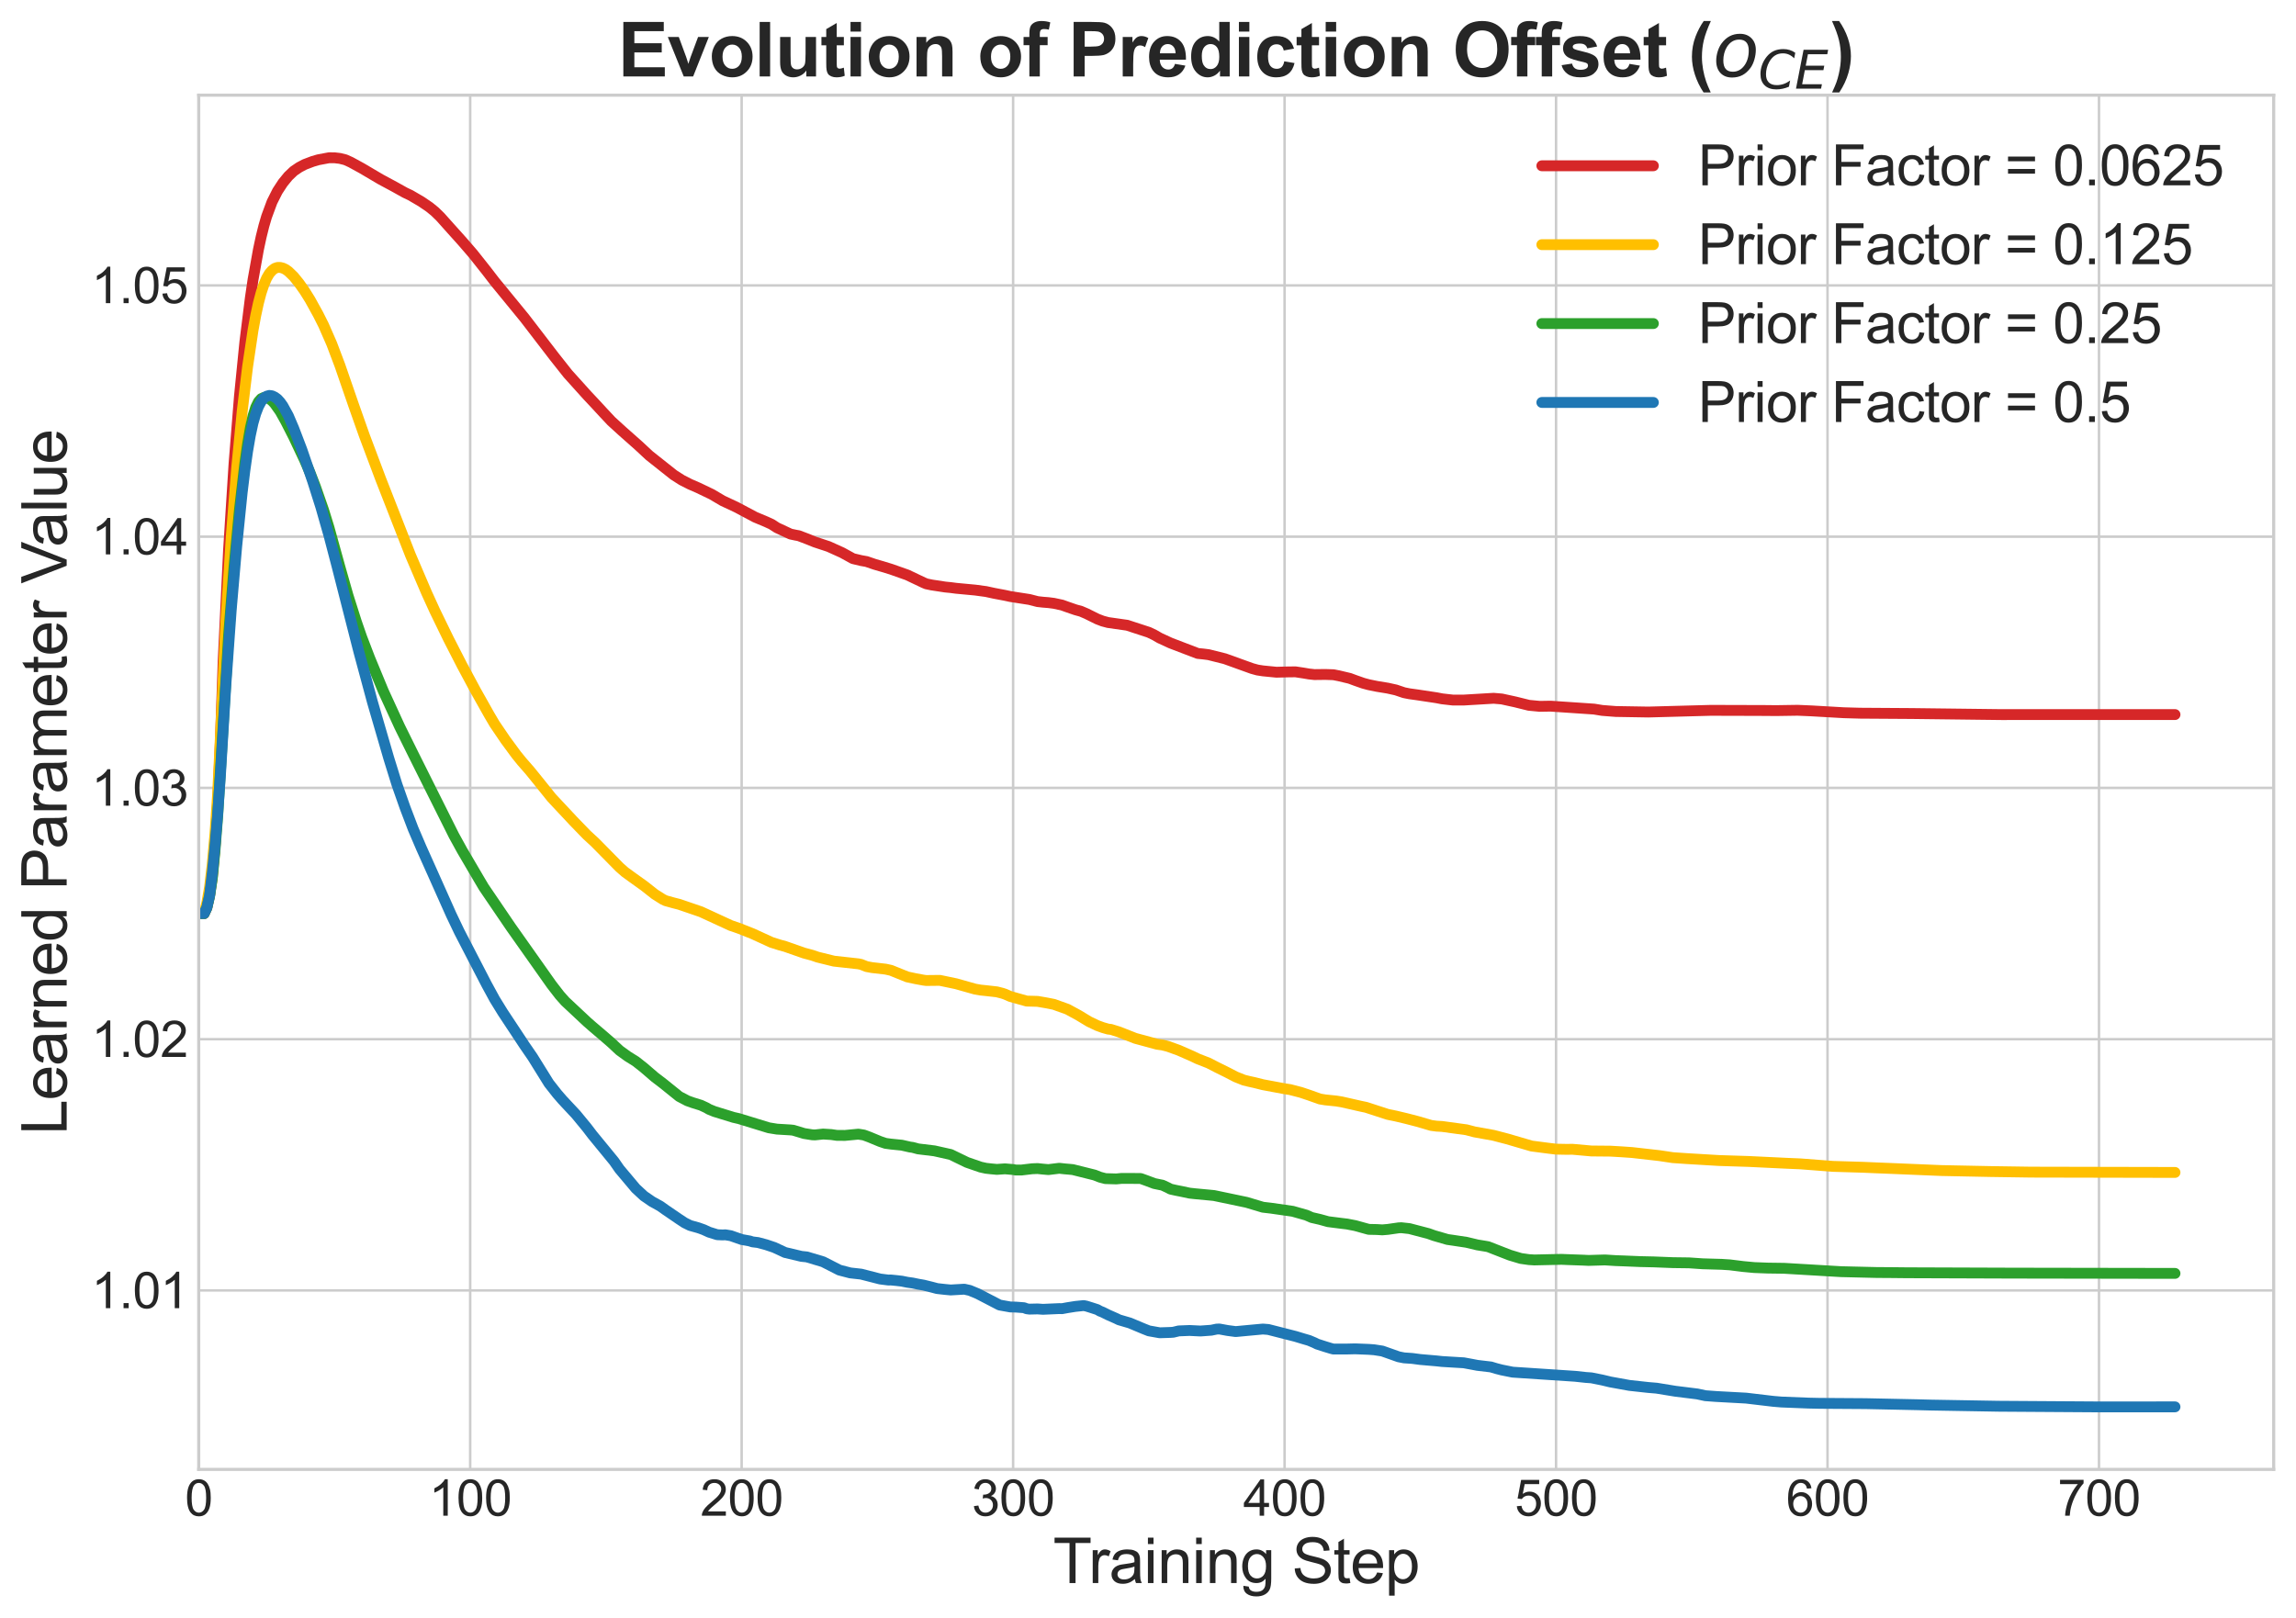<?xml version="1.0" encoding="utf-8" standalone="no"?>
<!DOCTYPE svg PUBLIC "-//W3C//DTD SVG 1.1//EN"
  "http://www.w3.org/Graphics/SVG/1.1/DTD/svg11.dtd">
<svg xmlns:xlink="http://www.w3.org/1999/xlink" width="740.928pt" height="522.341pt" viewBox="0 0 740.928 522.341" xmlns="http://www.w3.org/2000/svg" version="1.1">
 <defs>
  <style type="text/css">*{stroke-linejoin: round; stroke-linecap: butt}</style>
 </defs>
 <g id="figure_1">
  <g id="patch_1">
   <path d="M 0 522.341 
L 740.928 522.341 
L 740.928 0 
L 0 0 
z
" style="fill: #ffffff"/>
  </g>
  <g id="axes_1">
   <g id="patch_2">
    <path d="M 64.128 474.24 
L 733.728 474.24 
L 733.728 30.72 
L 64.128 30.72 
z
" style="fill: #ffffff"/>
   </g>
   <g id="matplotlib.axis_1">
    <g id="xtick_1">
     <g id="line2d_1">
      <path d="M 64.128 474.24 
L 64.128 30.72 
" clip-path="url(#pc9d4c9cb89)" style="fill: none; stroke: #cccccc; stroke-width: 0.8; stroke-linecap: round"/>
     </g>
     <g id="line2d_2"/>
     <g id="text_1">
      <!-- 0 -->
      <g style="fill: #262626" transform="translate(59.679 489.192) scale(0.16 -0.16)">
       <defs>
        <path id="ArialMT-30" d="M 266 2259 
Q 266 3072 433 3567 
Q 600 4063 929 4331 
Q 1259 4600 1759 4600 
Q 2128 4600 2406 4451 
Q 2684 4303 2865 4023 
Q 3047 3744 3150 3342 
Q 3253 2941 3253 2259 
Q 3253 1453 3087 958 
Q 2922 463 2592 192 
Q 2263 -78 1759 -78 
Q 1097 -78 719 397 
Q 266 969 266 2259 
z
M 844 2259 
Q 844 1131 1108 757 
Q 1372 384 1759 384 
Q 2147 384 2411 759 
Q 2675 1134 2675 2259 
Q 2675 3391 2411 3762 
Q 2147 4134 1753 4134 
Q 1366 4134 1134 3806 
Q 844 3388 844 2259 
z
" transform="scale(0.016)"/>
       </defs>
       <use xlink:href="#ArialMT-30"/>
      </g>
     </g>
    </g>
    <g id="xtick_2">
     <g id="line2d_3">
      <path d="M 151.732 474.24 
L 151.732 30.72 
" clip-path="url(#pc9d4c9cb89)" style="fill: none; stroke: #cccccc; stroke-width: 0.8; stroke-linecap: round"/>
     </g>
     <g id="line2d_4"/>
     <g id="text_2">
      <!-- 100 -->
      <g style="fill: #262626" transform="translate(138.386 489.192) scale(0.16 -0.16)">
       <defs>
        <path id="ArialMT-31" d="M 2384 0 
L 1822 0 
L 1822 3584 
Q 1619 3391 1289 3197 
Q 959 3003 697 2906 
L 697 3450 
Q 1169 3672 1522 3987 
Q 1875 4303 2022 4600 
L 2384 4600 
L 2384 0 
z
" transform="scale(0.016)"/>
       </defs>
       <use xlink:href="#ArialMT-31"/>
       <use xlink:href="#ArialMT-30" transform="translate(55.615 0)"/>
       <use xlink:href="#ArialMT-30" transform="translate(111.23 0)"/>
      </g>
     </g>
    </g>
    <g id="xtick_3">
     <g id="line2d_5">
      <path d="M 239.336 474.24 
L 239.336 30.72 
" clip-path="url(#pc9d4c9cb89)" style="fill: none; stroke: #cccccc; stroke-width: 0.8; stroke-linecap: round"/>
     </g>
     <g id="line2d_6"/>
     <g id="text_3">
      <!-- 200 -->
      <g style="fill: #262626" transform="translate(225.99 489.192) scale(0.16 -0.16)">
       <defs>
        <path id="ArialMT-32" d="M 3222 541 
L 3222 0 
L 194 0 
Q 188 203 259 391 
Q 375 700 629 1000 
Q 884 1300 1366 1694 
Q 2113 2306 2375 2664 
Q 2638 3022 2638 3341 
Q 2638 3675 2398 3904 
Q 2159 4134 1775 4134 
Q 1369 4134 1125 3890 
Q 881 3647 878 3216 
L 300 3275 
Q 359 3922 746 4261 
Q 1134 4600 1788 4600 
Q 2447 4600 2831 4234 
Q 3216 3869 3216 3328 
Q 3216 3053 3103 2787 
Q 2991 2522 2730 2228 
Q 2469 1934 1863 1422 
Q 1356 997 1212 845 
Q 1069 694 975 541 
L 3222 541 
z
" transform="scale(0.016)"/>
       </defs>
       <use xlink:href="#ArialMT-32"/>
       <use xlink:href="#ArialMT-30" transform="translate(55.615 0)"/>
       <use xlink:href="#ArialMT-30" transform="translate(111.23 0)"/>
      </g>
     </g>
    </g>
    <g id="xtick_4">
     <g id="line2d_7">
      <path d="M 326.94 474.24 
L 326.94 30.72 
" clip-path="url(#pc9d4c9cb89)" style="fill: none; stroke: #cccccc; stroke-width: 0.8; stroke-linecap: round"/>
     </g>
     <g id="line2d_8"/>
     <g id="text_4">
      <!-- 300 -->
      <g style="fill: #262626" transform="translate(313.593 489.192) scale(0.16 -0.16)">
       <defs>
        <path id="ArialMT-33" d="M 269 1209 
L 831 1284 
Q 928 806 1161 595 
Q 1394 384 1728 384 
Q 2125 384 2398 659 
Q 2672 934 2672 1341 
Q 2672 1728 2419 1979 
Q 2166 2231 1775 2231 
Q 1616 2231 1378 2169 
L 1441 2663 
Q 1497 2656 1531 2656 
Q 1891 2656 2178 2843 
Q 2466 3031 2466 3422 
Q 2466 3731 2256 3934 
Q 2047 4138 1716 4138 
Q 1388 4138 1169 3931 
Q 950 3725 888 3313 
L 325 3413 
Q 428 3978 793 4289 
Q 1159 4600 1703 4600 
Q 2078 4600 2393 4439 
Q 2709 4278 2876 4000 
Q 3044 3722 3044 3409 
Q 3044 3113 2884 2869 
Q 2725 2625 2413 2481 
Q 2819 2388 3044 2092 
Q 3269 1797 3269 1353 
Q 3269 753 2831 336 
Q 2394 -81 1725 -81 
Q 1122 -81 723 278 
Q 325 638 269 1209 
z
" transform="scale(0.016)"/>
       </defs>
       <use xlink:href="#ArialMT-33"/>
       <use xlink:href="#ArialMT-30" transform="translate(55.615 0)"/>
       <use xlink:href="#ArialMT-30" transform="translate(111.23 0)"/>
      </g>
     </g>
    </g>
    <g id="xtick_5">
     <g id="line2d_9">
      <path d="M 414.544 474.24 
L 414.544 30.72 
" clip-path="url(#pc9d4c9cb89)" style="fill: none; stroke: #cccccc; stroke-width: 0.8; stroke-linecap: round"/>
     </g>
     <g id="line2d_10"/>
     <g id="text_5">
      <!-- 400 -->
      <g style="fill: #262626" transform="translate(401.197 489.192) scale(0.16 -0.16)">
       <defs>
        <path id="ArialMT-34" d="M 2069 0 
L 2069 1097 
L 81 1097 
L 81 1613 
L 2172 4581 
L 2631 4581 
L 2631 1613 
L 3250 1613 
L 3250 1097 
L 2631 1097 
L 2631 0 
L 2069 0 
z
M 2069 1613 
L 2069 3678 
L 634 1613 
L 2069 1613 
z
" transform="scale(0.016)"/>
       </defs>
       <use xlink:href="#ArialMT-34"/>
       <use xlink:href="#ArialMT-30" transform="translate(55.615 0)"/>
       <use xlink:href="#ArialMT-30" transform="translate(111.23 0)"/>
      </g>
     </g>
    </g>
    <g id="xtick_6">
     <g id="line2d_11">
      <path d="M 502.147 474.24 
L 502.147 30.72 
" clip-path="url(#pc9d4c9cb89)" style="fill: none; stroke: #cccccc; stroke-width: 0.8; stroke-linecap: round"/>
     </g>
     <g id="line2d_12"/>
     <g id="text_6">
      <!-- 500 -->
      <g style="fill: #262626" transform="translate(488.801 489.192) scale(0.16 -0.16)">
       <defs>
        <path id="ArialMT-35" d="M 266 1200 
L 856 1250 
Q 922 819 1161 601 
Q 1400 384 1738 384 
Q 2144 384 2425 690 
Q 2706 997 2706 1503 
Q 2706 1984 2436 2262 
Q 2166 2541 1728 2541 
Q 1456 2541 1237 2417 
Q 1019 2294 894 2097 
L 366 2166 
L 809 4519 
L 3088 4519 
L 3088 3981 
L 1259 3981 
L 1013 2750 
Q 1425 3038 1878 3038 
Q 2478 3038 2890 2622 
Q 3303 2206 3303 1553 
Q 3303 931 2941 478 
Q 2500 -78 1738 -78 
Q 1113 -78 717 272 
Q 322 622 266 1200 
z
" transform="scale(0.016)"/>
       </defs>
       <use xlink:href="#ArialMT-35"/>
       <use xlink:href="#ArialMT-30" transform="translate(55.615 0)"/>
       <use xlink:href="#ArialMT-30" transform="translate(111.23 0)"/>
      </g>
     </g>
    </g>
    <g id="xtick_7">
     <g id="line2d_13">
      <path d="M 589.751 474.24 
L 589.751 30.72 
" clip-path="url(#pc9d4c9cb89)" style="fill: none; stroke: #cccccc; stroke-width: 0.8; stroke-linecap: round"/>
     </g>
     <g id="line2d_14"/>
     <g id="text_7">
      <!-- 600 -->
      <g style="fill: #262626" transform="translate(576.405 489.192) scale(0.16 -0.16)">
       <defs>
        <path id="ArialMT-36" d="M 3184 3459 
L 2625 3416 
Q 2550 3747 2413 3897 
Q 2184 4138 1850 4138 
Q 1581 4138 1378 3988 
Q 1113 3794 959 3422 
Q 806 3050 800 2363 
Q 1003 2672 1297 2822 
Q 1591 2972 1913 2972 
Q 2475 2972 2870 2558 
Q 3266 2144 3266 1488 
Q 3266 1056 3080 686 
Q 2894 316 2569 119 
Q 2244 -78 1831 -78 
Q 1128 -78 684 439 
Q 241 956 241 2144 
Q 241 3472 731 4075 
Q 1159 4600 1884 4600 
Q 2425 4600 2770 4297 
Q 3116 3994 3184 3459 
z
M 888 1484 
Q 888 1194 1011 928 
Q 1134 663 1356 523 
Q 1578 384 1822 384 
Q 2178 384 2434 671 
Q 2691 959 2691 1453 
Q 2691 1928 2437 2201 
Q 2184 2475 1800 2475 
Q 1419 2475 1153 2201 
Q 888 1928 888 1484 
z
" transform="scale(0.016)"/>
       </defs>
       <use xlink:href="#ArialMT-36"/>
       <use xlink:href="#ArialMT-30" transform="translate(55.615 0)"/>
       <use xlink:href="#ArialMT-30" transform="translate(111.23 0)"/>
      </g>
     </g>
    </g>
    <g id="xtick_8">
     <g id="line2d_15">
      <path d="M 677.355 474.24 
L 677.355 30.72 
" clip-path="url(#pc9d4c9cb89)" style="fill: none; stroke: #cccccc; stroke-width: 0.8; stroke-linecap: round"/>
     </g>
     <g id="line2d_16"/>
     <g id="text_8">
      <!-- 700 -->
      <g style="fill: #262626" transform="translate(664.009 489.192) scale(0.16 -0.16)">
       <defs>
        <path id="ArialMT-37" d="M 303 3981 
L 303 4522 
L 3269 4522 
L 3269 4084 
Q 2831 3619 2401 2847 
Q 1972 2075 1738 1259 
Q 1569 684 1522 0 
L 944 0 
Q 953 541 1156 1306 
Q 1359 2072 1739 2783 
Q 2119 3494 2547 3981 
L 303 3981 
z
" transform="scale(0.016)"/>
       </defs>
       <use xlink:href="#ArialMT-37"/>
       <use xlink:href="#ArialMT-30" transform="translate(55.615 0)"/>
       <use xlink:href="#ArialMT-30" transform="translate(111.23 0)"/>
      </g>
     </g>
    </g>
    <g id="text_9">
     <!-- Training Step -->
     <g style="fill: #262626" transform="translate(339.83 510.932) scale(0.2 -0.2)">
      <defs>
       <path id="ArialMT-54" d="M 1659 0 
L 1659 4041 
L 150 4041 
L 150 4581 
L 3781 4581 
L 3781 4041 
L 2266 4041 
L 2266 0 
L 1659 0 
z
" transform="scale(0.016)"/>
       <path id="ArialMT-72" d="M 416 0 
L 416 3319 
L 922 3319 
L 922 2816 
Q 1116 3169 1280 3281 
Q 1444 3394 1641 3394 
Q 1925 3394 2219 3213 
L 2025 2691 
Q 1819 2813 1613 2813 
Q 1428 2813 1281 2702 
Q 1134 2591 1072 2394 
Q 978 2094 978 1738 
L 978 0 
L 416 0 
z
" transform="scale(0.016)"/>
       <path id="ArialMT-61" d="M 2588 409 
Q 2275 144 1986 34 
Q 1697 -75 1366 -75 
Q 819 -75 525 192 
Q 231 459 231 875 
Q 231 1119 342 1320 
Q 453 1522 633 1644 
Q 813 1766 1038 1828 
Q 1203 1872 1538 1913 
Q 2219 1994 2541 2106 
Q 2544 2222 2544 2253 
Q 2544 2597 2384 2738 
Q 2169 2928 1744 2928 
Q 1347 2928 1158 2789 
Q 969 2650 878 2297 
L 328 2372 
Q 403 2725 575 2942 
Q 747 3159 1072 3276 
Q 1397 3394 1825 3394 
Q 2250 3394 2515 3294 
Q 2781 3194 2906 3042 
Q 3031 2891 3081 2659 
Q 3109 2516 3109 2141 
L 3109 1391 
Q 3109 606 3145 398 
Q 3181 191 3288 0 
L 2700 0 
Q 2613 175 2588 409 
z
M 2541 1666 
Q 2234 1541 1622 1453 
Q 1275 1403 1131 1340 
Q 988 1278 909 1158 
Q 831 1038 831 891 
Q 831 666 1001 516 
Q 1172 366 1500 366 
Q 1825 366 2078 508 
Q 2331 650 2450 897 
Q 2541 1088 2541 1459 
L 2541 1666 
z
" transform="scale(0.016)"/>
       <path id="ArialMT-69" d="M 425 3934 
L 425 4581 
L 988 4581 
L 988 3934 
L 425 3934 
z
M 425 0 
L 425 3319 
L 988 3319 
L 988 0 
L 425 0 
z
" transform="scale(0.016)"/>
       <path id="ArialMT-6e" d="M 422 0 
L 422 3319 
L 928 3319 
L 928 2847 
Q 1294 3394 1984 3394 
Q 2284 3394 2536 3286 
Q 2788 3178 2913 3003 
Q 3038 2828 3088 2588 
Q 3119 2431 3119 2041 
L 3119 0 
L 2556 0 
L 2556 2019 
Q 2556 2363 2490 2533 
Q 2425 2703 2258 2804 
Q 2091 2906 1866 2906 
Q 1506 2906 1245 2678 
Q 984 2450 984 1813 
L 984 0 
L 422 0 
z
" transform="scale(0.016)"/>
       <path id="ArialMT-67" d="M 319 -275 
L 866 -356 
Q 900 -609 1056 -725 
Q 1266 -881 1628 -881 
Q 2019 -881 2231 -725 
Q 2444 -569 2519 -288 
Q 2563 -116 2559 434 
Q 2191 0 1641 0 
Q 956 0 581 494 
Q 206 988 206 1678 
Q 206 2153 378 2554 
Q 550 2956 876 3175 
Q 1203 3394 1644 3394 
Q 2231 3394 2613 2919 
L 2613 3319 
L 3131 3319 
L 3131 450 
Q 3131 -325 2973 -648 
Q 2816 -972 2473 -1159 
Q 2131 -1347 1631 -1347 
Q 1038 -1347 672 -1080 
Q 306 -813 319 -275 
z
M 784 1719 
Q 784 1066 1043 766 
Q 1303 466 1694 466 
Q 2081 466 2343 764 
Q 2606 1063 2606 1700 
Q 2606 2309 2336 2618 
Q 2066 2928 1684 2928 
Q 1309 2928 1046 2623 
Q 784 2319 784 1719 
z
" transform="scale(0.016)"/>
       <path id="ArialMT-20" transform="scale(0.016)"/>
       <path id="ArialMT-53" d="M 288 1472 
L 859 1522 
Q 900 1178 1048 958 
Q 1197 738 1509 602 
Q 1822 466 2213 466 
Q 2559 466 2825 569 
Q 3091 672 3220 851 
Q 3350 1031 3350 1244 
Q 3350 1459 3225 1620 
Q 3100 1781 2813 1891 
Q 2628 1963 1997 2114 
Q 1366 2266 1113 2400 
Q 784 2572 623 2826 
Q 463 3081 463 3397 
Q 463 3744 659 4045 
Q 856 4347 1234 4503 
Q 1613 4659 2075 4659 
Q 2584 4659 2973 4495 
Q 3363 4331 3572 4012 
Q 3781 3694 3797 3291 
L 3216 3247 
Q 3169 3681 2898 3903 
Q 2628 4125 2100 4125 
Q 1550 4125 1298 3923 
Q 1047 3722 1047 3438 
Q 1047 3191 1225 3031 
Q 1400 2872 2139 2705 
Q 2878 2538 3153 2413 
Q 3553 2228 3743 1945 
Q 3934 1663 3934 1294 
Q 3934 928 3725 604 
Q 3516 281 3123 101 
Q 2731 -78 2241 -78 
Q 1619 -78 1198 103 
Q 778 284 539 648 
Q 300 1013 288 1472 
z
" transform="scale(0.016)"/>
       <path id="ArialMT-74" d="M 1650 503 
L 1731 6 
Q 1494 -44 1306 -44 
Q 1000 -44 831 53 
Q 663 150 594 308 
Q 525 466 525 972 
L 525 2881 
L 113 2881 
L 113 3319 
L 525 3319 
L 525 4141 
L 1084 4478 
L 1084 3319 
L 1650 3319 
L 1650 2881 
L 1084 2881 
L 1084 941 
Q 1084 700 1114 631 
Q 1144 563 1211 522 
Q 1278 481 1403 481 
Q 1497 481 1650 503 
z
" transform="scale(0.016)"/>
       <path id="ArialMT-65" d="M 2694 1069 
L 3275 997 
Q 3138 488 2766 206 
Q 2394 -75 1816 -75 
Q 1088 -75 661 373 
Q 234 822 234 1631 
Q 234 2469 665 2931 
Q 1097 3394 1784 3394 
Q 2450 3394 2872 2941 
Q 3294 2488 3294 1666 
Q 3294 1616 3291 1516 
L 816 1516 
Q 847 969 1125 678 
Q 1403 388 1819 388 
Q 2128 388 2347 550 
Q 2566 713 2694 1069 
z
M 847 1978 
L 2700 1978 
Q 2663 2397 2488 2606 
Q 2219 2931 1791 2931 
Q 1403 2931 1139 2672 
Q 875 2413 847 1978 
z
" transform="scale(0.016)"/>
       <path id="ArialMT-70" d="M 422 -1272 
L 422 3319 
L 934 3319 
L 934 2888 
Q 1116 3141 1344 3267 
Q 1572 3394 1897 3394 
Q 2322 3394 2647 3175 
Q 2972 2956 3137 2557 
Q 3303 2159 3303 1684 
Q 3303 1175 3120 767 
Q 2938 359 2589 142 
Q 2241 -75 1856 -75 
Q 1575 -75 1351 44 
Q 1128 163 984 344 
L 984 -1272 
L 422 -1272 
z
M 931 1641 
Q 931 1000 1190 694 
Q 1450 388 1819 388 
Q 2194 388 2461 705 
Q 2728 1022 2728 1688 
Q 2728 2322 2467 2637 
Q 2206 2953 1844 2953 
Q 1484 2953 1207 2617 
Q 931 2281 931 1641 
z
" transform="scale(0.016)"/>
      </defs>
      <use xlink:href="#ArialMT-54"/>
      <use xlink:href="#ArialMT-72" transform="translate(57.334 0)"/>
      <use xlink:href="#ArialMT-61" transform="translate(90.635 0)"/>
      <use xlink:href="#ArialMT-69" transform="translate(146.25 0)"/>
      <use xlink:href="#ArialMT-6e" transform="translate(168.467 0)"/>
      <use xlink:href="#ArialMT-69" transform="translate(224.082 0)"/>
      <use xlink:href="#ArialMT-6e" transform="translate(246.299 0)"/>
      <use xlink:href="#ArialMT-67" transform="translate(301.914 0)"/>
      <use xlink:href="#ArialMT-20" transform="translate(357.529 0)"/>
      <use xlink:href="#ArialMT-53" transform="translate(385.312 0)"/>
      <use xlink:href="#ArialMT-74" transform="translate(452.012 0)"/>
      <use xlink:href="#ArialMT-65" transform="translate(479.795 0)"/>
      <use xlink:href="#ArialMT-70" transform="translate(535.41 0)"/>
     </g>
    </g>
   </g>
   <g id="matplotlib.axis_2">
    <g id="ytick_1">
     <g id="line2d_17">
      <path d="M 64.128 416.484 
L 733.728 416.484 
" clip-path="url(#pc9d4c9cb89)" style="fill: none; stroke: #cccccc; stroke-width: 0.8; stroke-linecap: round"/>
     </g>
     <g id="line2d_18"/>
     <g id="text_10">
      <!-- 1.01 -->
      <g style="fill: #262626" transform="translate(29.491 422.211) scale(0.16 -0.16)">
       <defs>
        <path id="ArialMT-2e" d="M 581 0 
L 581 641 
L 1222 641 
L 1222 0 
L 581 0 
z
" transform="scale(0.016)"/>
       </defs>
       <use xlink:href="#ArialMT-31"/>
       <use xlink:href="#ArialMT-2e" transform="translate(55.615 0)"/>
       <use xlink:href="#ArialMT-30" transform="translate(83.398 0)"/>
       <use xlink:href="#ArialMT-31" transform="translate(139.014 0)"/>
      </g>
     </g>
    </g>
    <g id="ytick_2">
     <g id="line2d_19">
      <path d="M 64.128 335.392 
L 733.728 335.392 
" clip-path="url(#pc9d4c9cb89)" style="fill: none; stroke: #cccccc; stroke-width: 0.8; stroke-linecap: round"/>
     </g>
     <g id="line2d_20"/>
     <g id="text_11">
      <!-- 1.02 -->
      <g style="fill: #262626" transform="translate(29.491 341.119) scale(0.16 -0.16)">
       <use xlink:href="#ArialMT-31"/>
       <use xlink:href="#ArialMT-2e" transform="translate(55.615 0)"/>
       <use xlink:href="#ArialMT-30" transform="translate(83.398 0)"/>
       <use xlink:href="#ArialMT-32" transform="translate(139.014 0)"/>
      </g>
     </g>
    </g>
    <g id="ytick_3">
     <g id="line2d_21">
      <path d="M 64.128 254.301 
L 733.728 254.301 
" clip-path="url(#pc9d4c9cb89)" style="fill: none; stroke: #cccccc; stroke-width: 0.8; stroke-linecap: round"/>
     </g>
     <g id="line2d_22"/>
     <g id="text_12">
      <!-- 1.03 -->
      <g style="fill: #262626" transform="translate(29.491 260.027) scale(0.16 -0.16)">
       <use xlink:href="#ArialMT-31"/>
       <use xlink:href="#ArialMT-2e" transform="translate(55.615 0)"/>
       <use xlink:href="#ArialMT-30" transform="translate(83.398 0)"/>
       <use xlink:href="#ArialMT-33" transform="translate(139.014 0)"/>
      </g>
     </g>
    </g>
    <g id="ytick_4">
     <g id="line2d_23">
      <path d="M 64.128 173.209 
L 733.728 173.209 
" clip-path="url(#pc9d4c9cb89)" style="fill: none; stroke: #cccccc; stroke-width: 0.8; stroke-linecap: round"/>
     </g>
     <g id="line2d_24"/>
     <g id="text_13">
      <!-- 1.04 -->
      <g style="fill: #262626" transform="translate(29.491 178.935) scale(0.16 -0.16)">
       <use xlink:href="#ArialMT-31"/>
       <use xlink:href="#ArialMT-2e" transform="translate(55.615 0)"/>
       <use xlink:href="#ArialMT-30" transform="translate(83.398 0)"/>
       <use xlink:href="#ArialMT-34" transform="translate(139.014 0)"/>
      </g>
     </g>
    </g>
    <g id="ytick_5">
     <g id="line2d_25">
      <path d="M 64.128 92.117 
L 733.728 92.117 
" clip-path="url(#pc9d4c9cb89)" style="fill: none; stroke: #cccccc; stroke-width: 0.8; stroke-linecap: round"/>
     </g>
     <g id="line2d_26"/>
     <g id="text_14">
      <!-- 1.05 -->
      <g style="fill: #262626" transform="translate(29.491 97.843) scale(0.16 -0.16)">
       <use xlink:href="#ArialMT-31"/>
       <use xlink:href="#ArialMT-2e" transform="translate(55.615 0)"/>
       <use xlink:href="#ArialMT-30" transform="translate(83.398 0)"/>
       <use xlink:href="#ArialMT-35" transform="translate(139.014 0)"/>
      </g>
     </g>
    </g>
    <g id="text_15">
     <!-- Learned Parameter Value -->
     <g style="fill: #262626" transform="translate(21.516 366.25) rotate(-90) scale(0.2 -0.2)">
      <defs>
       <path id="ArialMT-4c" d="M 469 0 
L 469 4581 
L 1075 4581 
L 1075 541 
L 3331 541 
L 3331 0 
L 469 0 
z
" transform="scale(0.016)"/>
       <path id="ArialMT-64" d="M 2575 0 
L 2575 419 
Q 2259 -75 1647 -75 
Q 1250 -75 917 144 
Q 584 363 401 755 
Q 219 1147 219 1656 
Q 219 2153 384 2558 
Q 550 2963 881 3178 
Q 1213 3394 1622 3394 
Q 1922 3394 2156 3267 
Q 2391 3141 2538 2938 
L 2538 4581 
L 3097 4581 
L 3097 0 
L 2575 0 
z
M 797 1656 
Q 797 1019 1065 703 
Q 1334 388 1700 388 
Q 2069 388 2326 689 
Q 2584 991 2584 1609 
Q 2584 2291 2321 2609 
Q 2059 2928 1675 2928 
Q 1300 2928 1048 2622 
Q 797 2316 797 1656 
z
" transform="scale(0.016)"/>
       <path id="ArialMT-50" d="M 494 0 
L 494 4581 
L 2222 4581 
Q 2678 4581 2919 4538 
Q 3256 4481 3484 4323 
Q 3713 4166 3852 3881 
Q 3991 3597 3991 3256 
Q 3991 2672 3619 2267 
Q 3247 1863 2275 1863 
L 1100 1863 
L 1100 0 
L 494 0 
z
M 1100 2403 
L 2284 2403 
Q 2872 2403 3119 2622 
Q 3366 2841 3366 3238 
Q 3366 3525 3220 3729 
Q 3075 3934 2838 4000 
Q 2684 4041 2272 4041 
L 1100 4041 
L 1100 2403 
z
" transform="scale(0.016)"/>
       <path id="ArialMT-6d" d="M 422 0 
L 422 3319 
L 925 3319 
L 925 2853 
Q 1081 3097 1340 3245 
Q 1600 3394 1931 3394 
Q 2300 3394 2536 3241 
Q 2772 3088 2869 2813 
Q 3263 3394 3894 3394 
Q 4388 3394 4653 3120 
Q 4919 2847 4919 2278 
L 4919 0 
L 4359 0 
L 4359 2091 
Q 4359 2428 4304 2576 
Q 4250 2725 4106 2815 
Q 3963 2906 3769 2906 
Q 3419 2906 3187 2673 
Q 2956 2441 2956 1928 
L 2956 0 
L 2394 0 
L 2394 2156 
Q 2394 2531 2256 2718 
Q 2119 2906 1806 2906 
Q 1569 2906 1367 2781 
Q 1166 2656 1075 2415 
Q 984 2175 984 1722 
L 984 0 
L 422 0 
z
" transform="scale(0.016)"/>
       <path id="ArialMT-56" d="M 1803 0 
L 28 4581 
L 684 4581 
L 1875 1253 
Q 2019 853 2116 503 
Q 2222 878 2363 1253 
L 3600 4581 
L 4219 4581 
L 2425 0 
L 1803 0 
z
" transform="scale(0.016)"/>
       <path id="ArialMT-6c" d="M 409 0 
L 409 4581 
L 972 4581 
L 972 0 
L 409 0 
z
" transform="scale(0.016)"/>
       <path id="ArialMT-75" d="M 2597 0 
L 2597 488 
Q 2209 -75 1544 -75 
Q 1250 -75 995 37 
Q 741 150 617 320 
Q 494 491 444 738 
Q 409 903 409 1263 
L 409 3319 
L 972 3319 
L 972 1478 
Q 972 1038 1006 884 
Q 1059 663 1231 536 
Q 1403 409 1656 409 
Q 1909 409 2131 539 
Q 2353 669 2445 892 
Q 2538 1116 2538 1541 
L 2538 3319 
L 3100 3319 
L 3100 0 
L 2597 0 
z
" transform="scale(0.016)"/>
      </defs>
      <use xlink:href="#ArialMT-4c"/>
      <use xlink:href="#ArialMT-65" transform="translate(55.615 0)"/>
      <use xlink:href="#ArialMT-61" transform="translate(111.23 0)"/>
      <use xlink:href="#ArialMT-72" transform="translate(166.846 0)"/>
      <use xlink:href="#ArialMT-6e" transform="translate(200.146 0)"/>
      <use xlink:href="#ArialMT-65" transform="translate(255.762 0)"/>
      <use xlink:href="#ArialMT-64" transform="translate(311.377 0)"/>
      <use xlink:href="#ArialMT-20" transform="translate(366.992 0)"/>
      <use xlink:href="#ArialMT-50" transform="translate(394.775 0)"/>
      <use xlink:href="#ArialMT-61" transform="translate(461.475 0)"/>
      <use xlink:href="#ArialMT-72" transform="translate(517.09 0)"/>
      <use xlink:href="#ArialMT-61" transform="translate(550.391 0)"/>
      <use xlink:href="#ArialMT-6d" transform="translate(606.006 0)"/>
      <use xlink:href="#ArialMT-65" transform="translate(689.307 0)"/>
      <use xlink:href="#ArialMT-74" transform="translate(744.922 0)"/>
      <use xlink:href="#ArialMT-65" transform="translate(772.705 0)"/>
      <use xlink:href="#ArialMT-72" transform="translate(828.32 0)"/>
      <use xlink:href="#ArialMT-20" transform="translate(861.621 0)"/>
      <use xlink:href="#ArialMT-56" transform="translate(889.404 0)"/>
      <use xlink:href="#ArialMT-61" transform="translate(948.729 0)"/>
      <use xlink:href="#ArialMT-6c" transform="translate(1004.344 0)"/>
      <use xlink:href="#ArialMT-75" transform="translate(1026.561 0)"/>
      <use xlink:href="#ArialMT-65" transform="translate(1082.176 0)"/>
     </g>
    </g>
   </g>
   <g id="line2d_27">
    <path d="M 65.004 294.847 
L 65.88 294.847 
L 66.756 292.94 
L 67.632 289.009 
L 68.508 283.061 
L 69.384 273.448 
L 70.26 259.099 
L 71.136 238.799 
L 72.012 213.37 
L 73.765 177.327 
L 75.517 149.716 
L 77.269 127.878 
L 79.021 110.333 
L 80.773 96.251 
L 81.649 90.289 
L 83.401 80.517 
L 84.277 76.428 
L 85.153 72.91 
L 86.029 69.918 
L 87.781 65.183 
L 89.533 61.703 
L 91.285 59.024 
L 93.037 56.875 
L 94.789 55.209 
L 96.542 54.016 
L 98.294 53.089 
L 100.922 52.09 
L 102.674 51.576 
L 106.178 50.917 
L 107.93 50.92 
L 109.682 51.127 
L 111.434 51.562 
L 113.186 52.35 
L 116.69 54.265 
L 122.823 57.88 
L 127.203 60.238 
L 130.707 62.188 
L 132.459 63.021 
L 135.963 65.067 
L 138.591 66.861 
L 140.343 68.289 
L 142.096 70.001 
L 145.6 73.923 
L 149.104 77.822 
L 152.608 81.874 
L 156.988 87.395 
L 159.616 90.813 
L 169.253 102.584 
L 178.889 115.13 
L 183.269 120.664 
L 189.402 127.475 
L 192.03 130.28 
L 194.658 133.126 
L 197.286 135.931 
L 200.79 139.126 
L 206.046 143.783 
L 209.551 147.04 
L 217.435 153.294 
L 220.063 154.967 
L 222.691 156.3 
L 225.319 157.444 
L 229.699 159.549 
L 233.204 161.619 
L 237.584 163.67 
L 243.716 166.927 
L 247.22 168.39 
L 248.972 169.192 
L 250.724 170.324 
L 255.105 172.367 
L 256.857 172.737 
L 257.733 172.891 
L 260.361 173.887 
L 262.989 174.942 
L 267.369 176.387 
L 271.749 178.367 
L 275.253 180.294 
L 277.882 180.922 
L 279.634 181.234 
L 282.262 182.131 
L 284.89 182.895 
L 287.518 183.7 
L 292.774 185.558 
L 298.03 188.057 
L 298.906 188.429 
L 300.659 188.796 
L 305.039 189.464 
L 306.791 189.637 
L 308.543 189.867 
L 314.675 190.443 
L 318.179 190.915 
L 320.807 191.487 
L 324.312 192.148 
L 326.064 192.529 
L 332.196 193.482 
L 334.824 194.159 
L 336.576 194.356 
L 338.328 194.495 
L 340.08 194.721 
L 342.708 195.282 
L 344.46 195.909 
L 347.089 196.816 
L 348.841 197.297 
L 350.593 198.049 
L 354.097 199.787 
L 355.849 200.458 
L 357.601 200.922 
L 363.733 201.794 
L 370.742 204.082 
L 372.494 204.922 
L 374.246 205.93 
L 377.75 207.545 
L 386.51 210.896 
L 388.262 211.071 
L 390.014 211.293 
L 395.271 212.609 
L 404.031 215.764 
L 405.783 216.248 
L 407.535 216.522 
L 411.915 216.956 
L 415.42 216.865 
L 418.048 216.833 
L 420.676 217.23 
L 422.428 217.528 
L 424.18 217.72 
L 427.684 217.679 
L 430.312 217.77 
L 432.064 218.112 
L 435.568 218.947 
L 437.321 219.598 
L 439.949 220.519 
L 441.701 220.988 
L 444.329 221.526 
L 447.833 222.098 
L 450.461 222.682 
L 453.089 223.568 
L 454.841 223.914 
L 457.469 224.279 
L 463.602 225.204 
L 465.354 225.544 
L 468.858 225.944 
L 472.362 225.942 
L 481.998 225.37 
L 484.627 225.592 
L 489.007 226.549 
L 493.387 227.635 
L 496.891 227.971 
L 500.395 227.911 
L 514.412 228.859 
L 517.04 229.289 
L 521.42 229.631 
L 531.933 229.807 
L 552.082 229.261 
L 558.214 229.279 
L 560.842 229.281 
L 566.098 229.306 
L 569.602 229.313 
L 573.106 229.348 
L 580.115 229.241 
L 584.495 229.43 
L 595.007 230.032 
L 600.264 230.18 
L 616.908 230.288 
L 645.818 230.635 
L 681.735 230.625 
L 701.884 230.624 
L 701.884 230.624 
" clip-path="url(#pc9d4c9cb89)" style="fill: none; stroke: #d62728; stroke-width: 3.5; stroke-linecap: round"/>
   </g>
   <g id="line2d_28">
    <path d="M 65.004 294.847 
L 65.88 294.847 
L 66.756 291.4 
L 67.632 286.331 
L 68.508 278.897 
L 69.384 268.991 
L 70.26 255.923 
L 72.889 200.551 
L 74.641 172.992 
L 76.393 150.846 
L 78.145 132.877 
L 79.897 118.338 
L 81.649 106.618 
L 82.525 101.83 
L 83.401 97.788 
L 84.277 94.483 
L 85.153 91.852 
L 86.029 89.8 
L 86.905 88.303 
L 87.781 87.293 
L 88.657 86.622 
L 89.533 86.317 
L 90.409 86.315 
L 91.285 86.528 
L 92.161 86.946 
L 93.037 87.565 
L 94.789 89.255 
L 96.542 91.423 
L 98.294 93.912 
L 100.046 96.718 
L 102.674 101.477 
L 104.426 104.959 
L 107.054 110.973 
L 109.682 117.923 
L 114.062 130.609 
L 117.566 140.545 
L 122.823 154.519 
L 132.459 179.165 
L 137.715 191.44 
L 140.343 197.192 
L 144.724 206.202 
L 149.104 214.748 
L 153.484 222.906 
L 157.864 230.692 
L 159.616 233.668 
L 163.12 238.828 
L 166.625 243.594 
L 168.377 245.752 
L 171.005 248.762 
L 173.633 252.005 
L 178.013 257.462 
L 185.021 264.96 
L 189.402 269.48 
L 192.03 271.901 
L 199.914 279.905 
L 201.666 281.449 
L 204.294 283.358 
L 207.798 285.863 
L 211.303 288.619 
L 213.931 290.281 
L 214.807 290.697 
L 217.435 291.429 
L 219.187 291.873 
L 226.195 294.272 
L 235.832 298.712 
L 238.46 299.614 
L 242.84 301.344 
L 248.972 304.153 
L 251.6 304.982 
L 253.352 305.462 
L 259.485 307.609 
L 262.113 308.312 
L 263.865 308.912 
L 269.121 310.209 
L 277.005 311.079 
L 277.882 311.261 
L 279.634 311.956 
L 281.386 312.285 
L 285.766 312.786 
L 287.518 313.169 
L 292.774 315.293 
L 295.402 315.855 
L 298.03 316.342 
L 298.906 316.457 
L 303.287 316.409 
L 308.543 317.505 
L 314.675 319.235 
L 316.427 319.542 
L 318.179 319.722 
L 321.683 320.117 
L 323.436 320.564 
L 324.312 320.851 
L 326.064 321.618 
L 331.32 323.097 
L 333.072 323.139 
L 334.824 323.191 
L 337.452 323.641 
L 340.08 324.153 
L 344.46 325.723 
L 347.965 327.625 
L 351.469 329.741 
L 354.097 330.992 
L 355.849 331.636 
L 357.601 332.14 
L 358.477 332.234 
L 361.105 333.047 
L 366.361 335.117 
L 373.37 337.018 
L 375.122 337.266 
L 376.874 337.709 
L 380.378 338.969 
L 384.758 340.889 
L 386.51 341.731 
L 390.014 343.1 
L 392.643 344.456 
L 396.147 346.191 
L 398.775 347.555 
L 401.403 348.603 
L 403.155 349.036 
L 404.907 349.419 
L 407.535 350.083 
L 414.544 351.391 
L 416.296 351.661 
L 419.8 352.566 
L 422.428 353.445 
L 425.932 354.696 
L 427.684 354.989 
L 431.188 355.346 
L 432.94 355.629 
L 439.073 357.02 
L 440.825 357.386 
L 447.833 359.664 
L 450.461 360.204 
L 453.965 361.04 
L 457.469 361.95 
L 461.85 363.233 
L 463.602 363.464 
L 465.354 363.561 
L 473.238 364.638 
L 475.866 365.331 
L 481.998 366.433 
L 486.379 367.58 
L 494.263 369.882 
L 496.891 370.221 
L 499.519 370.567 
L 502.147 370.884 
L 505.652 370.953 
L 507.404 370.922 
L 513.536 371.475 
L 519.668 371.531 
L 523.172 371.734 
L 526.676 371.977 
L 535.437 372.968 
L 539.817 373.624 
L 544.197 373.925 
L 554.71 374.552 
L 564.346 374.861 
L 576.611 375.448 
L 580.991 375.634 
L 591.503 376.444 
L 601.14 376.734 
L 605.52 376.923 
L 609.9 377.098 
L 626.545 377.792 
L 642.314 378.109 
L 655.454 378.304 
L 701.884 378.4 
L 701.884 378.4 
" clip-path="url(#pc9d4c9cb89)" style="fill: none; stroke: #ffbf00; stroke-width: 3.5; stroke-linecap: round"/>
   </g>
   <g id="line2d_29">
    <path d="M 65.004 294.847 
L 65.88 294.847 
L 66.756 292.978 
L 67.632 289.245 
L 68.508 283.493 
L 69.384 274.476 
L 70.26 263.241 
L 73.765 205.198 
L 75.517 183.082 
L 77.269 164.627 
L 79.021 149.521 
L 79.897 143.334 
L 80.773 138.222 
L 81.649 134.242 
L 82.525 131.464 
L 83.401 129.677 
L 84.277 128.681 
L 85.153 128.275 
L 86.029 128.323 
L 86.905 128.722 
L 87.781 129.375 
L 88.657 130.319 
L 90.409 132.786 
L 92.161 135.91 
L 94.789 141.068 
L 98.294 148.493 
L 100.046 152.566 
L 101.798 157.101 
L 104.426 164.631 
L 106.178 170.319 
L 109.682 182.969 
L 112.31 192.2 
L 114.938 200.502 
L 116.69 205.573 
L 119.319 212.432 
L 123.699 223.032 
L 128.955 234.493 
L 133.335 243.354 
L 146.476 269.652 
L 149.104 274.426 
L 154.36 283.39 
L 156.112 286.351 
L 164.873 299.231 
L 178.013 317.832 
L 180.641 321.227 
L 182.393 323.198 
L 189.402 329.764 
L 191.154 331.299 
L 194.658 334.281 
L 197.286 336.562 
L 199.914 339.015 
L 202.542 340.922 
L 205.17 342.56 
L 207.798 344.634 
L 211.303 347.652 
L 213.931 349.659 
L 219.187 353.893 
L 221.815 355.272 
L 223.567 355.896 
L 226.195 356.712 
L 227.947 357.523 
L 228.823 358.034 
L 230.575 358.748 
L 236.708 360.636 
L 238.46 361.037 
L 248.096 363.992 
L 250.724 364.422 
L 255.105 364.685 
L 255.981 364.779 
L 259.485 365.838 
L 262.113 366.255 
L 262.989 366.293 
L 265.617 366.011 
L 268.245 366.174 
L 269.997 366.432 
L 272.625 366.458 
L 277.005 366.044 
L 278.758 366.324 
L 280.51 366.969 
L 284.014 368.421 
L 285.766 369.012 
L 287.518 369.254 
L 291.022 369.605 
L 293.65 370.205 
L 294.526 370.323 
L 296.278 370.798 
L 301.535 371.435 
L 306.791 372.612 
L 312.047 375.155 
L 316.427 376.674 
L 318.179 377.061 
L 319.931 377.254 
L 321.683 377.417 
L 324.312 377.236 
L 326.94 377.465 
L 327.816 377.628 
L 329.568 377.633 
L 333.072 377.215 
L 334.824 377.147 
L 336.576 377.332 
L 338.328 377.484 
L 341.832 377.057 
L 343.584 377.25 
L 345.336 377.402 
L 346.213 377.49 
L 353.221 379.24 
L 354.973 379.931 
L 356.725 380.392 
L 360.229 380.496 
L 361.981 380.325 
L 365.485 380.338 
L 368.113 380.361 
L 369.866 380.989 
L 372.494 381.975 
L 374.246 382.339 
L 375.122 382.511 
L 376.874 383.324 
L 377.75 383.787 
L 379.502 384.178 
L 381.254 384.522 
L 383.882 385.082 
L 385.634 385.273 
L 390.014 385.684 
L 391.767 385.855 
L 402.279 388.054 
L 407.535 389.628 
L 410.163 389.937 
L 417.172 390.943 
L 418.924 391.442 
L 421.552 392.182 
L 423.304 392.952 
L 425.932 393.558 
L 427.684 394.042 
L 428.56 394.288 
L 432.94 394.844 
L 434.692 395.052 
L 437.321 395.558 
L 441.701 396.771 
L 444.329 396.83 
L 446.081 396.936 
L 447.833 396.789 
L 451.337 396.287 
L 452.213 396.24 
L 454.841 396.532 
L 460.974 398.137 
L 462.726 398.767 
L 467.106 400.039 
L 468.858 400.291 
L 473.238 400.951 
L 476.742 401.789 
L 479.37 402.218 
L 480.246 402.38 
L 484.627 404.091 
L 487.255 405.11 
L 490.759 406.162 
L 493.387 406.538 
L 495.139 406.647 
L 503.899 406.45 
L 505.652 406.526 
L 510.908 406.713 
L 512.66 406.8 
L 517.916 406.642 
L 521.42 406.863 
L 524.048 406.957 
L 529.305 407.176 
L 533.685 407.274 
L 539.817 407.515 
L 545.073 407.583 
L 549.453 407.883 
L 555.586 408.061 
L 558.214 408.231 
L 562.594 408.776 
L 566.098 409.101 
L 570.478 409.271 
L 575.735 409.342 
L 594.131 410.427 
L 605.52 410.696 
L 610.776 410.732 
L 615.156 410.78 
L 649.322 410.899 
L 701.884 410.986 
L 701.884 410.986 
" clip-path="url(#pc9d4c9cb89)" style="fill: none; stroke: #2ca02c; stroke-width: 3.5; stroke-linecap: round"/>
   </g>
   <g id="line2d_30">
    <path d="M 65.004 294.847 
L 65.88 294.847 
L 66.756 292.902 
L 67.632 289.052 
L 68.508 281.778 
L 69.384 272.997 
L 70.26 262.653 
L 71.136 250.084 
L 72.889 221.02 
L 74.641 196.527 
L 76.393 176.256 
L 78.145 158.995 
L 79.021 151.83 
L 79.897 145.657 
L 80.773 140.57 
L 81.649 136.522 
L 82.525 133.495 
L 83.401 131.221 
L 84.277 129.587 
L 85.153 128.496 
L 86.029 127.868 
L 86.905 127.629 
L 87.781 127.739 
L 88.657 128.154 
L 89.533 128.795 
L 90.409 129.756 
L 91.285 130.975 
L 93.037 134.158 
L 94.789 138.254 
L 97.418 145.138 
L 100.922 155.385 
L 103.55 163.673 
L 106.178 172.892 
L 108.806 182.925 
L 115.814 210.367 
L 120.195 226.605 
L 125.451 244.674 
L 128.079 253.15 
L 130.707 260.621 
L 133.335 267.519 
L 135.963 273.662 
L 139.467 281.484 
L 145.6 295.219 
L 148.228 300.729 
L 156.988 317.658 
L 159.616 322.485 
L 162.244 326.756 
L 169.253 337.363 
L 171.881 341.184 
L 177.137 349.643 
L 179.765 352.984 
L 181.517 355.01 
L 185.897 359.697 
L 189.402 363.955 
L 191.154 366.255 
L 198.162 374.804 
L 199.914 377.323 
L 205.17 383.574 
L 207.798 386.008 
L 210.427 387.816 
L 213.055 389.269 
L 214.807 390.513 
L 219.187 393.503 
L 220.939 394.655 
L 222.691 395.522 
L 225.319 396.254 
L 227.071 396.876 
L 228.823 397.68 
L 231.451 398.496 
L 233.204 398.576 
L 234.08 398.533 
L 235.832 398.828 
L 239.336 400.05 
L 241.964 400.525 
L 242.84 400.812 
L 244.592 401.023 
L 247.22 401.725 
L 249.848 402.61 
L 253.352 404.239 
L 258.609 405.486 
L 260.361 405.669 
L 265.617 407.239 
L 270.873 409.92 
L 274.377 410.831 
L 277.882 411.218 
L 284.014 412.792 
L 286.642 413.127 
L 287.518 413.117 
L 289.27 413.288 
L 291.022 413.492 
L 292.774 413.846 
L 294.526 414.093 
L 296.278 414.458 
L 298.03 414.762 
L 300.659 415.411 
L 302.411 415.876 
L 305.039 416.17 
L 306.791 416.334 
L 311.171 416.082 
L 312.923 416.467 
L 315.551 417.556 
L 322.559 421.193 
L 326.064 421.819 
L 327.816 421.864 
L 330.444 422.06 
L 331.32 422.4 
L 332.196 422.517 
L 334.824 422.455 
L 336.576 422.577 
L 341.832 422.345 
L 342.708 422.374 
L 344.46 422.051 
L 347.089 421.636 
L 349.717 421.369 
L 350.593 421.546 
L 352.345 422.095 
L 354.097 422.664 
L 354.973 423.161 
L 355.849 423.506 
L 357.601 424.379 
L 360.229 425.539 
L 361.105 425.97 
L 364.609 426.997 
L 368.99 428.835 
L 370.742 429.531 
L 374.246 430.15 
L 377.75 430.038 
L 378.626 429.977 
L 380.378 429.55 
L 383.882 429.408 
L 387.386 429.581 
L 390.89 429.327 
L 392.643 428.961 
L 393.519 428.935 
L 396.147 429.415 
L 398.775 429.763 
L 404.031 429.27 
L 407.535 428.946 
L 409.287 429.086 
L 418.048 431.317 
L 420.676 432.114 
L 422.428 432.621 
L 424.18 433.362 
L 425.056 433.798 
L 427.684 434.644 
L 429.436 435.178 
L 430.312 435.406 
L 434.692 435.395 
L 437.321 435.331 
L 441.701 435.506 
L 443.453 435.637 
L 446.081 436.048 
L 451.337 437.905 
L 453.089 438.25 
L 455.717 438.43 
L 458.345 438.778 
L 463.602 439.231 
L 465.354 439.422 
L 472.362 439.842 
L 474.99 440.327 
L 476.742 440.663 
L 481.122 441.18 
L 482.875 441.707 
L 484.627 442.156 
L 488.131 442.86 
L 508.28 444.193 
L 511.784 444.573 
L 513.536 444.695 
L 517.04 445.396 
L 519.668 446.025 
L 525.8 447.135 
L 531.933 447.809 
L 534.561 448.026 
L 540.693 449.026 
L 547.701 449.893 
L 550.329 450.458 
L 553.834 450.716 
L 563.47 451.241 
L 572.23 452.279 
L 574.859 452.5 
L 583.619 452.847 
L 587.123 452.923 
L 602.016 453.021 
L 618.66 453.369 
L 623.041 453.484 
L 644.942 453.862 
L 676.479 454.068 
L 701.884 454.06 
L 701.884 454.06 
" clip-path="url(#pc9d4c9cb89)" style="fill: none; stroke: #1f77b4; stroke-width: 3.5; stroke-linecap: round"/>
   </g>
   <g id="patch_3">
    <path d="M 64.128 474.24 
L 64.128 30.72 
" style="fill: none; stroke: #cccccc; stroke-linejoin: miter; stroke-linecap: square"/>
   </g>
   <g id="patch_4">
    <path d="M 733.728 474.24 
L 733.728 30.72 
" style="fill: none; stroke: #cccccc; stroke-linejoin: miter; stroke-linecap: square"/>
   </g>
   <g id="patch_5">
    <path d="M 64.128 474.24 
L 733.728 474.24 
" style="fill: none; stroke: #cccccc; stroke-linejoin: miter; stroke-linecap: square"/>
   </g>
   <g id="patch_6">
    <path d="M 64.128 30.72 
L 733.728 30.72 
" style="fill: none; stroke: #cccccc; stroke-linejoin: miter; stroke-linecap: square"/>
   </g>
   <g id="text_16">
    <!-- Evolution of Prediction Offset ($o_{CE}$) -->
    <g style="fill: #262626" transform="translate(199.368 24.72) scale(0.24 -0.24)">
     <defs>
      <path id="Arial-BoldMT-45" d="M 466 0 
L 466 4581 
L 3863 4581 
L 3863 3806 
L 1391 3806 
L 1391 2791 
L 3691 2791 
L 3691 2019 
L 1391 2019 
L 1391 772 
L 3950 772 
L 3950 0 
L 466 0 
z
" transform="scale(0.016)"/>
      <path id="Arial-BoldMT-76" d="M 1372 0 
L 34 3319 
L 956 3319 
L 1581 1625 
L 1763 1059 
Q 1834 1275 1853 1344 
Q 1897 1484 1947 1625 
L 2578 3319 
L 3481 3319 
L 2163 0 
L 1372 0 
z
" transform="scale(0.016)"/>
      <path id="Arial-BoldMT-6f" d="M 256 1706 
Q 256 2144 472 2553 
Q 688 2963 1083 3178 
Q 1478 3394 1966 3394 
Q 2719 3394 3200 2905 
Q 3681 2416 3681 1669 
Q 3681 916 3195 420 
Q 2709 -75 1972 -75 
Q 1516 -75 1102 131 
Q 688 338 472 736 
Q 256 1134 256 1706 
z
M 1156 1659 
Q 1156 1166 1390 903 
Q 1625 641 1969 641 
Q 2313 641 2545 903 
Q 2778 1166 2778 1666 
Q 2778 2153 2545 2415 
Q 2313 2678 1969 2678 
Q 1625 2678 1390 2415 
Q 1156 2153 1156 1659 
z
" transform="scale(0.016)"/>
      <path id="Arial-BoldMT-6c" d="M 459 0 
L 459 4581 
L 1338 4581 
L 1338 0 
L 459 0 
z
" transform="scale(0.016)"/>
      <path id="Arial-BoldMT-75" d="M 2644 0 
L 2644 497 
Q 2463 231 2167 78 
Q 1872 -75 1544 -75 
Q 1209 -75 943 72 
Q 678 219 559 484 
Q 441 750 441 1219 
L 441 3319 
L 1319 3319 
L 1319 1794 
Q 1319 1094 1367 936 
Q 1416 778 1544 686 
Q 1672 594 1869 594 
Q 2094 594 2272 717 
Q 2450 841 2515 1023 
Q 2581 1206 2581 1919 
L 2581 3319 
L 3459 3319 
L 3459 0 
L 2644 0 
z
" transform="scale(0.016)"/>
      <path id="Arial-BoldMT-74" d="M 1981 3319 
L 1981 2619 
L 1381 2619 
L 1381 1281 
Q 1381 875 1398 808 
Q 1416 741 1477 697 
Q 1538 653 1625 653 
Q 1747 653 1978 738 
L 2053 56 
Q 1747 -75 1359 -75 
Q 1122 -75 931 4 
Q 741 84 652 211 
Q 563 338 528 553 
Q 500 706 500 1172 
L 500 2619 
L 97 2619 
L 97 3319 
L 500 3319 
L 500 3978 
L 1381 4491 
L 1381 3319 
L 1981 3319 
z
" transform="scale(0.016)"/>
      <path id="Arial-BoldMT-69" d="M 459 3769 
L 459 4581 
L 1338 4581 
L 1338 3769 
L 459 3769 
z
M 459 0 
L 459 3319 
L 1338 3319 
L 1338 0 
L 459 0 
z
" transform="scale(0.016)"/>
      <path id="Arial-BoldMT-6e" d="M 3478 0 
L 2600 0 
L 2600 1694 
Q 2600 2231 2544 2389 
Q 2488 2547 2361 2634 
Q 2234 2722 2056 2722 
Q 1828 2722 1647 2597 
Q 1466 2472 1398 2265 
Q 1331 2059 1331 1503 
L 1331 0 
L 453 0 
L 453 3319 
L 1269 3319 
L 1269 2831 
Q 1703 3394 2363 3394 
Q 2653 3394 2893 3289 
Q 3134 3184 3257 3021 
Q 3381 2859 3429 2653 
Q 3478 2447 3478 2063 
L 3478 0 
z
" transform="scale(0.016)"/>
      <path id="Arial-BoldMT-20" transform="scale(0.016)"/>
      <path id="Arial-BoldMT-66" d="M 75 3319 
L 563 3319 
L 563 3569 
Q 563 3988 652 4194 
Q 741 4400 980 4529 
Q 1219 4659 1584 4659 
Q 1959 4659 2319 4547 
L 2200 3934 
Q 1991 3984 1797 3984 
Q 1606 3984 1523 3895 
Q 1441 3806 1441 3553 
L 1441 3319 
L 2097 3319 
L 2097 2628 
L 1441 2628 
L 1441 0 
L 563 0 
L 563 2628 
L 75 2628 
L 75 3319 
z
" transform="scale(0.016)"/>
      <path id="Arial-BoldMT-50" d="M 466 0 
L 466 4581 
L 1950 4581 
Q 2794 4581 3050 4513 
Q 3444 4409 3709 4064 
Q 3975 3719 3975 3172 
Q 3975 2750 3822 2462 
Q 3669 2175 3433 2011 
Q 3197 1847 2953 1794 
Q 2622 1728 1994 1728 
L 1391 1728 
L 1391 0 
L 466 0 
z
M 1391 3806 
L 1391 2506 
L 1897 2506 
Q 2444 2506 2628 2578 
Q 2813 2650 2917 2803 
Q 3022 2956 3022 3159 
Q 3022 3409 2875 3571 
Q 2728 3734 2503 3775 
Q 2338 3806 1838 3806 
L 1391 3806 
z
" transform="scale(0.016)"/>
      <path id="Arial-BoldMT-72" d="M 1300 0 
L 422 0 
L 422 3319 
L 1238 3319 
L 1238 2847 
Q 1447 3181 1614 3287 
Q 1781 3394 1994 3394 
Q 2294 3394 2572 3228 
L 2300 2463 
Q 2078 2606 1888 2606 
Q 1703 2606 1575 2504 
Q 1447 2403 1373 2137 
Q 1300 1872 1300 1025 
L 1300 0 
z
" transform="scale(0.016)"/>
      <path id="Arial-BoldMT-65" d="M 2381 1056 
L 3256 909 
Q 3088 428 2723 176 
Q 2359 -75 1813 -75 
Q 947 -75 531 491 
Q 203 944 203 1634 
Q 203 2459 634 2926 
Q 1066 3394 1725 3394 
Q 2466 3394 2894 2905 
Q 3322 2416 3303 1406 
L 1103 1406 
Q 1113 1016 1316 798 
Q 1519 581 1822 581 
Q 2028 581 2168 693 
Q 2309 806 2381 1056 
z
M 2431 1944 
Q 2422 2325 2234 2523 
Q 2047 2722 1778 2722 
Q 1491 2722 1303 2513 
Q 1116 2303 1119 1944 
L 2431 1944 
z
" transform="scale(0.016)"/>
      <path id="Arial-BoldMT-64" d="M 3503 0 
L 2688 0 
L 2688 488 
Q 2484 203 2207 64 
Q 1931 -75 1650 -75 
Q 1078 -75 670 386 
Q 263 847 263 1672 
Q 263 2516 659 2955 
Q 1056 3394 1663 3394 
Q 2219 3394 2625 2931 
L 2625 4581 
L 3503 4581 
L 3503 0 
z
M 1159 1731 
Q 1159 1200 1306 963 
Q 1519 619 1900 619 
Q 2203 619 2415 876 
Q 2628 1134 2628 1647 
Q 2628 2219 2422 2470 
Q 2216 2722 1894 2722 
Q 1581 2722 1370 2473 
Q 1159 2225 1159 1731 
z
" transform="scale(0.016)"/>
      <path id="Arial-BoldMT-63" d="M 3353 2338 
L 2488 2181 
Q 2444 2441 2289 2572 
Q 2134 2703 1888 2703 
Q 1559 2703 1364 2476 
Q 1169 2250 1169 1719 
Q 1169 1128 1367 884 
Q 1566 641 1900 641 
Q 2150 641 2309 783 
Q 2469 925 2534 1272 
L 3397 1125 
Q 3263 531 2881 228 
Q 2500 -75 1859 -75 
Q 1131 -75 698 384 
Q 266 844 266 1656 
Q 266 2478 700 2936 
Q 1134 3394 1875 3394 
Q 2481 3394 2839 3133 
Q 3197 2872 3353 2338 
z
" transform="scale(0.016)"/>
      <path id="Arial-BoldMT-4f" d="M 278 2263 
Q 278 2963 488 3438 
Q 644 3788 914 4066 
Q 1184 4344 1506 4478 
Q 1934 4659 2494 4659 
Q 3506 4659 4114 4031 
Q 4722 3403 4722 2284 
Q 4722 1175 4119 548 
Q 3516 -78 2506 -78 
Q 1484 -78 881 545 
Q 278 1169 278 2263 
z
M 1231 2294 
Q 1231 1516 1590 1114 
Q 1950 713 2503 713 
Q 3056 713 3411 1111 
Q 3766 1509 3766 2306 
Q 3766 3094 3420 3481 
Q 3075 3869 2503 3869 
Q 1931 3869 1581 3476 
Q 1231 3084 1231 2294 
z
" transform="scale(0.016)"/>
      <path id="Arial-BoldMT-73" d="M 150 947 
L 1031 1081 
Q 1088 825 1259 692 
Q 1431 559 1741 559 
Q 2081 559 2253 684 
Q 2369 772 2369 919 
Q 2369 1019 2306 1084 
Q 2241 1147 2013 1200 
Q 950 1434 666 1628 
Q 272 1897 272 2375 
Q 272 2806 612 3100 
Q 953 3394 1669 3394 
Q 2350 3394 2681 3172 
Q 3013 2950 3138 2516 
L 2309 2363 
Q 2256 2556 2107 2659 
Q 1959 2763 1684 2763 
Q 1338 2763 1188 2666 
Q 1088 2597 1088 2488 
Q 1088 2394 1175 2328 
Q 1294 2241 1995 2081 
Q 2697 1922 2975 1691 
Q 3250 1456 3250 1038 
Q 3250 581 2869 253 
Q 2488 -75 1741 -75 
Q 1063 -75 667 200 
Q 272 475 150 947 
z
" transform="scale(0.016)"/>
      <path id="Arial-BoldMT-28" d="M 1916 -1347 
L 1313 -1347 
Q 834 -625 584 153 
Q 334 931 334 1659 
Q 334 2563 644 3369 
Q 913 4069 1325 4659 
L 1925 4659 
Q 1497 3713 1336 3048 
Q 1175 2384 1175 1641 
Q 1175 1128 1270 590 
Q 1366 53 1531 -431 
Q 1641 -750 1916 -1347 
z
" transform="scale(0.016)"/>
      <path id="DejaVuSans-Oblique-6f" d="M 1625 -91 
Q 1009 -91 651 289 
Q 294 669 294 1325 
Q 294 1706 417 2101 
Q 541 2497 738 2766 
Q 1047 3184 1428 3384 
Q 1809 3584 2291 3584 
Q 2888 3584 3255 3212 
Q 3622 2841 3622 2241 
Q 3622 1825 3500 1412 
Q 3378 1000 3181 728 
Q 2875 309 2494 109 
Q 2113 -91 1625 -91 
z
M 891 1344 
Q 891 869 1089 633 
Q 1288 397 1691 397 
Q 2269 397 2648 901 
Q 3028 1406 3028 2181 
Q 3028 2634 2825 2865 
Q 2622 3097 2228 3097 
Q 1903 3097 1650 2945 
Q 1397 2794 1197 2484 
Q 1050 2253 970 1956 
Q 891 1659 891 1344 
z
" transform="scale(0.016)"/>
      <path id="DejaVuSans-Oblique-43" d="M 4447 4306 
L 4319 3641 
Q 4019 3944 3683 4091 
Q 3347 4238 2956 4238 
Q 2422 4238 2017 3981 
Q 1613 3725 1319 3200 
Q 1131 2863 1032 2486 
Q 934 2109 934 1728 
Q 934 1091 1264 756 
Q 1594 422 2222 422 
Q 2656 422 3056 561 
Q 3456 700 3834 978 
L 3688 231 
Q 3316 72 2936 -9 
Q 2556 -91 2175 -91 
Q 1278 -91 773 396 
Q 269 884 269 1753 
Q 269 2309 461 2846 
Q 653 3384 1013 3828 
Q 1394 4300 1883 4525 
Q 2372 4750 3022 4750 
Q 3422 4750 3780 4639 
Q 4138 4528 4447 4306 
z
" transform="scale(0.016)"/>
      <path id="DejaVuSans-Oblique-45" d="M 1081 4666 
L 4031 4666 
L 3928 4134 
L 1606 4134 
L 1338 2753 
L 3566 2753 
L 3463 2222 
L 1234 2222 
L 909 531 
L 3284 531 
L 3181 0 
L 172 0 
L 1081 4666 
z
" transform="scale(0.016)"/>
      <path id="Arial-BoldMT-29" d="M 216 -1347 
Q 475 -791 581 -494 
Q 688 -197 778 190 
Q 869 578 912 926 
Q 956 1275 956 1641 
Q 956 2384 797 3048 
Q 638 3713 209 4659 
L 806 4659 
Q 1278 3988 1539 3234 
Q 1800 2481 1800 1706 
Q 1800 1053 1594 306 
Q 1359 -531 822 -1347 
L 216 -1347 
z
" transform="scale(0.016)"/>
     </defs>
     <use xlink:href="#Arial-BoldMT-45" transform="translate(0 0.203)"/>
     <use xlink:href="#Arial-BoldMT-76" transform="translate(66.699 0.203)"/>
     <use xlink:href="#Arial-BoldMT-6f" transform="translate(122.314 0.203)"/>
     <use xlink:href="#Arial-BoldMT-6c" transform="translate(183.398 0.203)"/>
     <use xlink:href="#Arial-BoldMT-75" transform="translate(211.182 0.203)"/>
     <use xlink:href="#Arial-BoldMT-74" transform="translate(272.266 0.203)"/>
     <use xlink:href="#Arial-BoldMT-69" transform="translate(305.566 0.203)"/>
     <use xlink:href="#Arial-BoldMT-6f" transform="translate(333.35 0.203)"/>
     <use xlink:href="#Arial-BoldMT-6e" transform="translate(394.434 0.203)"/>
     <use xlink:href="#Arial-BoldMT-20" transform="translate(455.518 0.203)"/>
     <use xlink:href="#Arial-BoldMT-6f" transform="translate(483.301 0.203)"/>
     <use xlink:href="#Arial-BoldMT-66" transform="translate(544.385 0.203)"/>
     <use xlink:href="#Arial-BoldMT-20" transform="translate(577.686 0.203)"/>
     <use xlink:href="#Arial-BoldMT-50" transform="translate(605.469 0.203)"/>
     <use xlink:href="#Arial-BoldMT-72" transform="translate(672.168 0.203)"/>
     <use xlink:href="#Arial-BoldMT-65" transform="translate(711.084 0.203)"/>
     <use xlink:href="#Arial-BoldMT-64" transform="translate(766.699 0.203)"/>
     <use xlink:href="#Arial-BoldMT-69" transform="translate(827.783 0.203)"/>
     <use xlink:href="#Arial-BoldMT-63" transform="translate(855.566 0.203)"/>
     <use xlink:href="#Arial-BoldMT-74" transform="translate(911.182 0.203)"/>
     <use xlink:href="#Arial-BoldMT-69" transform="translate(944.482 0.203)"/>
     <use xlink:href="#Arial-BoldMT-6f" transform="translate(972.266 0.203)"/>
     <use xlink:href="#Arial-BoldMT-6e" transform="translate(1033.35 0.203)"/>
     <use xlink:href="#Arial-BoldMT-20" transform="translate(1094.434 0.203)"/>
     <use xlink:href="#Arial-BoldMT-4f" transform="translate(1122.217 0.203)"/>
     <use xlink:href="#Arial-BoldMT-66" transform="translate(1200 0.203)"/>
     <use xlink:href="#Arial-BoldMT-66" transform="translate(1233.301 0.203)"/>
     <use xlink:href="#Arial-BoldMT-73" transform="translate(1266.602 0.203)"/>
     <use xlink:href="#Arial-BoldMT-65" transform="translate(1322.217 0.203)"/>
     <use xlink:href="#Arial-BoldMT-74" transform="translate(1377.832 0.203)"/>
     <use xlink:href="#Arial-BoldMT-20" transform="translate(1411.133 0.203)"/>
     <use xlink:href="#Arial-BoldMT-28" transform="translate(1438.916 0.203)"/>
     <use xlink:href="#DejaVuSans-Oblique-6f" transform="translate(1472.217 0.203)"/>
     <use xlink:href="#DejaVuSans-Oblique-43" transform="translate(1533.398 -16.203) scale(0.7)"/>
     <use xlink:href="#DejaVuSans-Oblique-45" transform="translate(1582.275 -16.203) scale(0.7)"/>
     <use xlink:href="#Arial-BoldMT-29" transform="translate(1629.238 0.203)"/>
    </g>
   </g>
   <g id="legend_1">
    <g id="line2d_31">
     <path d="M 497.554 53.504 
L 515.554 53.504 
L 533.554 53.504 
" style="fill: none; stroke: #d62728; stroke-width: 3.5; stroke-linecap: round"/>
    </g>
    <g id="text_17">
     <!-- Prior Factor = 0.0625 -->
     <g style="fill: #262626" transform="translate(547.954 59.804) scale(0.18 -0.18)">
      <defs>
       <path id="ArialMT-6f" d="M 213 1659 
Q 213 2581 725 3025 
Q 1153 3394 1769 3394 
Q 2453 3394 2887 2945 
Q 3322 2497 3322 1706 
Q 3322 1066 3130 698 
Q 2938 331 2570 128 
Q 2203 -75 1769 -75 
Q 1072 -75 642 372 
Q 213 819 213 1659 
z
M 791 1659 
Q 791 1022 1069 705 
Q 1347 388 1769 388 
Q 2188 388 2466 706 
Q 2744 1025 2744 1678 
Q 2744 2294 2464 2611 
Q 2184 2928 1769 2928 
Q 1347 2928 1069 2612 
Q 791 2297 791 1659 
z
" transform="scale(0.016)"/>
       <path id="ArialMT-46" d="M 525 0 
L 525 4581 
L 3616 4581 
L 3616 4041 
L 1131 4041 
L 1131 2622 
L 3281 2622 
L 3281 2081 
L 1131 2081 
L 1131 0 
L 525 0 
z
" transform="scale(0.016)"/>
       <path id="ArialMT-63" d="M 2588 1216 
L 3141 1144 
Q 3050 572 2676 248 
Q 2303 -75 1759 -75 
Q 1078 -75 664 370 
Q 250 816 250 1647 
Q 250 2184 428 2587 
Q 606 2991 970 3192 
Q 1334 3394 1763 3394 
Q 2303 3394 2647 3120 
Q 2991 2847 3088 2344 
L 2541 2259 
Q 2463 2594 2264 2762 
Q 2066 2931 1784 2931 
Q 1359 2931 1093 2626 
Q 828 2322 828 1663 
Q 828 994 1084 691 
Q 1341 388 1753 388 
Q 2084 388 2306 591 
Q 2528 794 2588 1216 
z
" transform="scale(0.016)"/>
       <path id="ArialMT-3d" d="M 3381 2694 
L 356 2694 
L 356 3219 
L 3381 3219 
L 3381 2694 
z
M 3381 1303 
L 356 1303 
L 356 1828 
L 3381 1828 
L 3381 1303 
z
" transform="scale(0.016)"/>
      </defs>
      <use xlink:href="#ArialMT-50"/>
      <use xlink:href="#ArialMT-72" transform="translate(66.699 0)"/>
      <use xlink:href="#ArialMT-69" transform="translate(100 0)"/>
      <use xlink:href="#ArialMT-6f" transform="translate(122.217 0)"/>
      <use xlink:href="#ArialMT-72" transform="translate(177.832 0)"/>
      <use xlink:href="#ArialMT-20" transform="translate(211.133 0)"/>
      <use xlink:href="#ArialMT-46" transform="translate(238.916 0)"/>
      <use xlink:href="#ArialMT-61" transform="translate(300 0)"/>
      <use xlink:href="#ArialMT-63" transform="translate(355.615 0)"/>
      <use xlink:href="#ArialMT-74" transform="translate(405.615 0)"/>
      <use xlink:href="#ArialMT-6f" transform="translate(433.398 0)"/>
      <use xlink:href="#ArialMT-72" transform="translate(489.014 0)"/>
      <use xlink:href="#ArialMT-20" transform="translate(522.314 0)"/>
      <use xlink:href="#ArialMT-3d" transform="translate(550.098 0)"/>
      <use xlink:href="#ArialMT-20" transform="translate(608.496 0)"/>
      <use xlink:href="#ArialMT-30" transform="translate(636.279 0)"/>
      <use xlink:href="#ArialMT-2e" transform="translate(691.895 0)"/>
      <use xlink:href="#ArialMT-30" transform="translate(719.678 0)"/>
      <use xlink:href="#ArialMT-36" transform="translate(775.293 0)"/>
      <use xlink:href="#ArialMT-32" transform="translate(830.908 0)"/>
      <use xlink:href="#ArialMT-35" transform="translate(886.523 0)"/>
     </g>
    </g>
    <g id="line2d_32">
     <path d="M 497.554 78.966 
L 515.554 78.966 
L 533.554 78.966 
" style="fill: none; stroke: #ffbf00; stroke-width: 3.5; stroke-linecap: round"/>
    </g>
    <g id="text_18">
     <!-- Prior Factor = 0.125 -->
     <g style="fill: #262626" transform="translate(547.954 85.266) scale(0.18 -0.18)">
      <use xlink:href="#ArialMT-50"/>
      <use xlink:href="#ArialMT-72" transform="translate(66.699 0)"/>
      <use xlink:href="#ArialMT-69" transform="translate(100 0)"/>
      <use xlink:href="#ArialMT-6f" transform="translate(122.217 0)"/>
      <use xlink:href="#ArialMT-72" transform="translate(177.832 0)"/>
      <use xlink:href="#ArialMT-20" transform="translate(211.133 0)"/>
      <use xlink:href="#ArialMT-46" transform="translate(238.916 0)"/>
      <use xlink:href="#ArialMT-61" transform="translate(300 0)"/>
      <use xlink:href="#ArialMT-63" transform="translate(355.615 0)"/>
      <use xlink:href="#ArialMT-74" transform="translate(405.615 0)"/>
      <use xlink:href="#ArialMT-6f" transform="translate(433.398 0)"/>
      <use xlink:href="#ArialMT-72" transform="translate(489.014 0)"/>
      <use xlink:href="#ArialMT-20" transform="translate(522.314 0)"/>
      <use xlink:href="#ArialMT-3d" transform="translate(550.098 0)"/>
      <use xlink:href="#ArialMT-20" transform="translate(608.496 0)"/>
      <use xlink:href="#ArialMT-30" transform="translate(636.279 0)"/>
      <use xlink:href="#ArialMT-2e" transform="translate(691.895 0)"/>
      <use xlink:href="#ArialMT-31" transform="translate(719.678 0)"/>
      <use xlink:href="#ArialMT-32" transform="translate(775.293 0)"/>
      <use xlink:href="#ArialMT-35" transform="translate(830.908 0)"/>
     </g>
    </g>
    <g id="line2d_33">
     <path d="M 497.554 104.427 
L 515.554 104.427 
L 533.554 104.427 
" style="fill: none; stroke: #2ca02c; stroke-width: 3.5; stroke-linecap: round"/>
    </g>
    <g id="text_19">
     <!-- Prior Factor = 0.25 -->
     <g style="fill: #262626" transform="translate(547.954 110.727) scale(0.18 -0.18)">
      <use xlink:href="#ArialMT-50"/>
      <use xlink:href="#ArialMT-72" transform="translate(66.699 0)"/>
      <use xlink:href="#ArialMT-69" transform="translate(100 0)"/>
      <use xlink:href="#ArialMT-6f" transform="translate(122.217 0)"/>
      <use xlink:href="#ArialMT-72" transform="translate(177.832 0)"/>
      <use xlink:href="#ArialMT-20" transform="translate(211.133 0)"/>
      <use xlink:href="#ArialMT-46" transform="translate(238.916 0)"/>
      <use xlink:href="#ArialMT-61" transform="translate(300 0)"/>
      <use xlink:href="#ArialMT-63" transform="translate(355.615 0)"/>
      <use xlink:href="#ArialMT-74" transform="translate(405.615 0)"/>
      <use xlink:href="#ArialMT-6f" transform="translate(433.398 0)"/>
      <use xlink:href="#ArialMT-72" transform="translate(489.014 0)"/>
      <use xlink:href="#ArialMT-20" transform="translate(522.314 0)"/>
      <use xlink:href="#ArialMT-3d" transform="translate(550.098 0)"/>
      <use xlink:href="#ArialMT-20" transform="translate(608.496 0)"/>
      <use xlink:href="#ArialMT-30" transform="translate(636.279 0)"/>
      <use xlink:href="#ArialMT-2e" transform="translate(691.895 0)"/>
      <use xlink:href="#ArialMT-32" transform="translate(719.678 0)"/>
      <use xlink:href="#ArialMT-35" transform="translate(775.293 0)"/>
     </g>
    </g>
    <g id="line2d_34">
     <path d="M 497.554 129.889 
L 515.554 129.889 
L 533.554 129.889 
" style="fill: none; stroke: #1f77b4; stroke-width: 3.5; stroke-linecap: round"/>
    </g>
    <g id="text_20">
     <!-- Prior Factor = 0.5 -->
     <g style="fill: #262626" transform="translate(547.954 136.189) scale(0.18 -0.18)">
      <use xlink:href="#ArialMT-50"/>
      <use xlink:href="#ArialMT-72" transform="translate(66.699 0)"/>
      <use xlink:href="#ArialMT-69" transform="translate(100 0)"/>
      <use xlink:href="#ArialMT-6f" transform="translate(122.217 0)"/>
      <use xlink:href="#ArialMT-72" transform="translate(177.832 0)"/>
      <use xlink:href="#ArialMT-20" transform="translate(211.133 0)"/>
      <use xlink:href="#ArialMT-46" transform="translate(238.916 0)"/>
      <use xlink:href="#ArialMT-61" transform="translate(300 0)"/>
      <use xlink:href="#ArialMT-63" transform="translate(355.615 0)"/>
      <use xlink:href="#ArialMT-74" transform="translate(405.615 0)"/>
      <use xlink:href="#ArialMT-6f" transform="translate(433.398 0)"/>
      <use xlink:href="#ArialMT-72" transform="translate(489.014 0)"/>
      <use xlink:href="#ArialMT-20" transform="translate(522.314 0)"/>
      <use xlink:href="#ArialMT-3d" transform="translate(550.098 0)"/>
      <use xlink:href="#ArialMT-20" transform="translate(608.496 0)"/>
      <use xlink:href="#ArialMT-30" transform="translate(636.279 0)"/>
      <use xlink:href="#ArialMT-2e" transform="translate(691.895 0)"/>
      <use xlink:href="#ArialMT-35" transform="translate(719.678 0)"/>
     </g>
    </g>
   </g>
  </g>
 </g>
 <defs>
  <clipPath id="pc9d4c9cb89">
   <rect x="64.128" y="30.72" width="669.6" height="443.52"/>
  </clipPath>
 </defs>
</svg>
